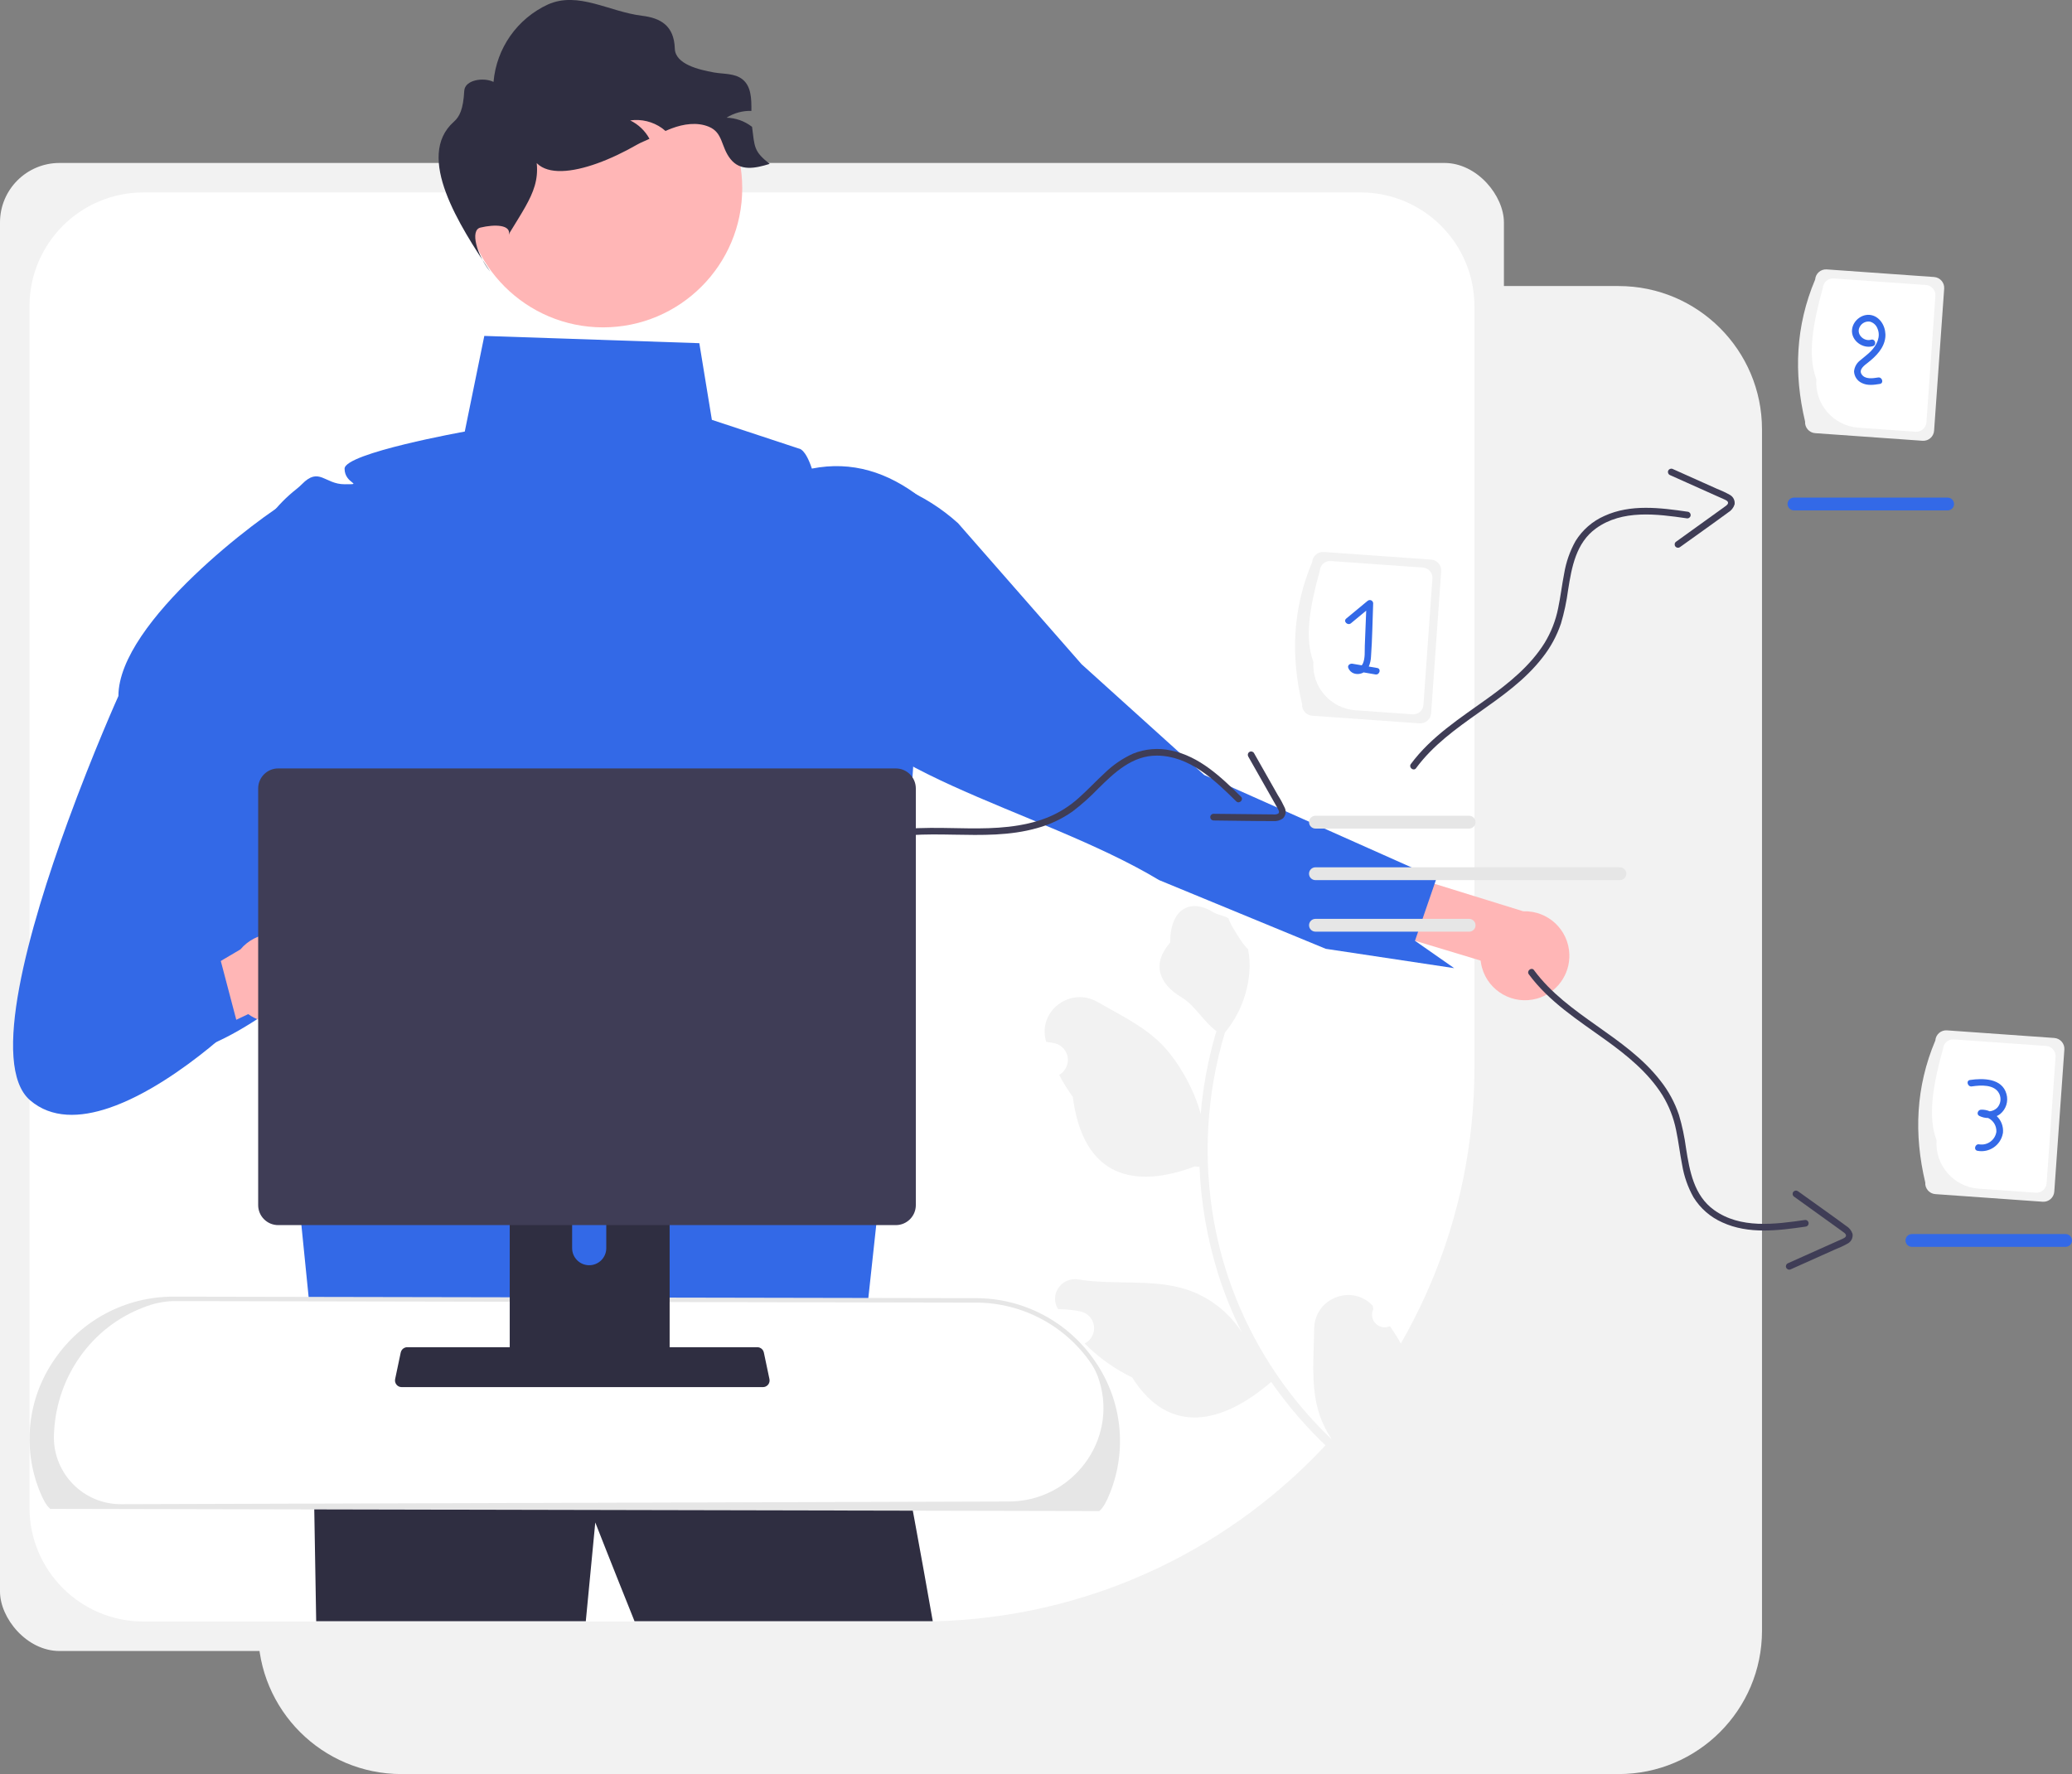 <?xml version="1.0" encoding="UTF-8"?>
<svg id="Layer_1" data-name="Layer 1" xmlns="http://www.w3.org/2000/svg" viewBox="0 0 930.99 797.33">
  <rect x="0" y="0" width="930.99" height="797.33" fill="#808080" stroke="none"/>
  <defs>
    <style>
      .cls-1 {
        fill: #f2f2f2;
      }

      .cls-2 {
        fill: #e6e6e6;
      }

      .cls-3 {
        fill: #fff;
      }

      .cls-4 {
        fill: #ffb6b6;
      }

      .cls-5 {
        fill: #3369e7;
      }

      .cls-6 {
        fill: #3f3d56;
      }

      .cls-7 {
        fill: #2f2e41;
      }
    </style>
  </defs>
  <path class="cls-1" d="M727.27,128.56h-63.26V667.85c0,35.58-28.85,64.43-64.43,64.43H115.96v.62c0,35.58,28.85,64.43,64.43,64.43H727.27c35.58,0,64.43-28.85,64.43-64.43h0V192.99c0-35.58-28.85-64.43-64.43-64.43Z"/>
  <rect class="cls-1" y="73.24" width="675.74" height="668.78" rx="26.74" ry="26.74"/>
  <path class="cls-3" d="M64.43,86.49c-28.27,0-51.18,22.91-51.18,51.18h0V677.58c0,28.27,22.91,51.18,51.18,51.18H413.46c137.53,0,249.03-111.49,249.03-249.03V137.67c0-28.27-22.91-51.18-51.18-51.18H64.43Z"/>
  <path class="cls-4" d="M690.53,448.82c-10.66,2.95-21.7-3.29-24.65-13.95-.29-1.03-.49-2.09-.61-3.15l-95.56-28.86,1.48-28.4,113.25,35.11c11.04-.39,20.31,8.24,20.7,19.28,.33,9.24-5.71,17.5-14.62,19.98h0Z"/>
  <path class="cls-5" d="M368.78,302.35c-9.68-8.08,4.49-48.1,.67-59.7-.23-.7-.45-1.41-.65-2.11-.43-1.5-.34-3.1,.27-4.53l35.92-16.89c9.36,3.82,17.98,9.25,25.48,16.02l55.49,63.37,55.12,49.79,24.19,10.78,80.15,35.75-.83,2.4h0s-8.81,25.59-8.81,25.59h0s17.62,12.3,17.62,12.3l-57.7-8.69-38.16-15.74-36.74-15.15c-54.25-32.65-143.51-49.57-152.02-93.18Z"/>
  <path class="cls-1" d="M624.51,596.04c-2.85,1.3-6.22,.04-7.52-2.81-.69-1.52-.68-3.27,.04-4.79-.08-.58-.14-1-.21-1.58-.09-.1-.19-.19-.28-.29-9.48-9.62-25.89-2.95-26.05,10.55-.15,11.99-1.46,24.46,1.56,35.87,1.34,5.04,3.54,9.81,6.5,14.1-18.79-17.85-33.51-39.53-43.19-63.57-2.42-6.03-4.5-12.2-6.24-18.47-1.42-5.14-2.6-10.33-3.56-15.57-5.17-28.45-3.51-57.73,4.83-85.42,6.33-7.67,10.16-17.1,10.97-27.02,.3-3.57,.09-7.16-.64-10.67-.87,.49-8.98-12.43-8.63-13.56-2.05-1.42-4.72-1.47-6.86-2.8-10.68-6.61-19.56-1.15-19.43,13.6-8.48,9.63-5.02,18.57,4.94,24.52,6.34,3.78,9.86,10.93,15.84,15.3-.18,.63-.39,1.25-.57,1.88-3.32,11.56-5.5,23.41-6.51,35.39-3.02-11.63-10.45-24.12-17.46-31.28-7.98-8.16-18.89-13.36-28.98-19.14-12.12-6.94-26.84,4.11-23.09,17.56,.04,.13,.07,.26,.11,.39,1.22,.16,2.43,.37,3.64,.62,4.16,.88,6.82,4.96,5.94,9.12-.45,2.11-1.76,3.94-3.61,5.04l-.14,.08c1.79,3.44,3.84,6.75,6.13,9.88,4.72,36.67,28.12,41.34,54.83,31.27,.7,.07,1.39,.14,2.09,.19,.68,16.27,3.48,32.38,8.32,47.93,2.88,9.16,6.5,18.07,10.82,26.65l-.17-.3c-5.88-9.11-14.72-15.91-25.03-19.25-15.26-4.83-32.87-1.8-48.29-4.42-7.42-1.26-13.17,6.52-9.36,13.01,.06,.1,.12,.21,.18,.31,2.15,.01,4.29,.16,6.42,.44,1.22,.16,2.43,.37,3.64,.62,4.16,.88,6.82,4.96,5.94,9.12-.45,2.11-1.76,3.94-3.61,5.04l-.14,.08c-.1,.06-.18,.11-.28,.17,6.17,6.27,13.38,11.43,21.3,15.25,17,26.85,41.18,20.36,62.47,2.02h.02c7.42,10.68,15.94,20.56,25.41,29.48l41.83-16.76c-.04-.52-.09-1.06-.14-1.58-3.77,1.79-7.75,3.12-11.85,3.95,1.58-5.05,3.14-10.13,4.72-15.18,.04-.1,.08-.2,.1-.3,.79-2.58,1.61-5.15,2.4-7.73h0c-2.31-6.01-5.38-11.7-9.15-16.92h0Z"/>
  <path class="cls-7" d="M394.61,632.85l-.48-.6c-1.38-8.88,.48,.6,.48,.6Z"/>
  <path class="cls-7" d="M419.11,728.64h-134c-10.41-25.88-17.64-44.39-17.64-44.39,0,0-1.75,18.13-4.26,44.39h-121.14c-1.13-71.36-2.72-144.63-3.24-167.9l232.52,5.18,23.13,29.33c.08,.49,.16,1.03,.26,1.64,.94,5.96,13.53,69.93,24.37,131.75Z"/>
  <path class="cls-5" d="M417.08,226.74l-.02-.04c-.74-1.37-1.93-2.45-3.37-3.04-14.71-11.42-30.82-16.62-48.9-13.06-2.96-8.96-5.72-8.96-5.72-8.96l-39.21-12.95-5.64-34.45-96.61-3.27-8.78,42.99s-54,9.68-54,16.68,9,7,0,7-11.41-8-19.2,0c-.67,.67-1.37,1.31-2.11,1.9-.09,.08-.19,.15-.28,.23-17.89,14.07-27.37,36.3-25.15,58.95l16.61,165.23,17.73,176.31,242.64,10.1,16.25-150.03,16.53-249.62c.15-1.37-.12-2.75-.77-3.96Z"/>
  <path class="cls-3" d="M18.77,669.83c1.39,3.49,2.78,6.04,4.19,7.3l470.58,1c1.41-1.26,2.81-3.82,4.19-7.3,16.46-41.41-14.59-86.31-59.15-86.39l-360.65-.68c-44.5-.08-75.61,44.73-59.17,86.08Z"/>
  <path class="cls-2" d="M493.92,679.13h-.38s-470.96-1-470.96-1l-.28-.25c-1.47-1.31-2.92-3.82-4.46-7.68h0c-7.91-19.57-5.43-41.81,6.6-59.15,12.01-17.7,32-28.29,53.38-28.29h.12l360.65,.68c21.46,.04,41.51,10.71,53.52,28.49,12.01,17.4,14.47,39.67,6.55,59.27-1.53,3.85-2.99,6.36-4.46,7.68l-.29,.26Zm-439.52-3.09l399.01-1.21c28.16-.09,48.88-27.27,40.54-54.17-.79-2.69-1.97-5.25-3.5-7.6-11.65-17.23-31.07-27.57-51.87-27.62l-360.65-.68h-.12c-4.58,.15-9.1,1.12-13.34,2.85-23.3,8.81-38.87,30.97-40.17,55.85-.02,.32-.03,.63-.05,.95-.86,16.59,11.9,30.74,28.5,31.59h0c.55,.03,1.09,.04,1.64,.04h0Z"/>
  <path class="cls-1" d="M585.06,316.46c-5.15-21.65-4.29-42.97,4.53-63.85,.19-2.69,2.53-4.72,5.22-4.53l48.22,3.42c2.69,.19,4.72,2.53,4.53,5.22l-4.53,63.85c-.19,2.69-2.53,4.72-5.22,4.53l-48.22-3.42c-2.69-.19-4.72-2.53-4.53-5.22Z"/>
  <path class="cls-3" d="M590.13,297.44c-4.12-10.67-1.49-25.34,2.91-41.05,.18-2.52,2.37-4.42,4.89-4.24l41.44,2.94c2.52,.18,4.42,2.37,4.24,4.89l-4.03,56.82c-.18,2.52-2.37,4.42-4.89,4.24l-25.67-1.82c-11.22-.81-19.68-10.55-18.89-21.78Z"/>
  <path class="cls-5" d="M618.82,300.22c-1.27-.22-2.53-.44-3.8-.65,.58-1.38,.92-2.84,.99-4.34,.6-7.99,.66-16.06,.98-24.07-.02-.84-.72-1.5-1.56-1.47-.37,.01-.73,.16-1,.41-3.18,2.63-6.36,5.27-9.54,7.9-1.49,1.23,.64,3.34,2.12,2.12,2.28-1.89,4.56-3.78,6.85-5.67-.21,5.25-.42,10.49-.63,15.74-.1,2.52,.21,5.58-.83,7.94-.14,.32-.33,.62-.55,.89-1.4-.24-2.8-.48-4.2-.72-1.01-.17-2.29,.67-1.85,1.85,.96,2.56,3.81,3.37,6.25,2.38,.21-.1,.42-.21,.62-.33l5.34,.92c1.89,.32,2.7-2.57,.8-2.89Z"/>
  <path class="cls-1" d="M865.06,531.46c-5.15-21.65-4.29-42.97,4.53-63.85,.19-2.69,2.53-4.72,5.22-4.53l48.22,3.42c2.69,.19,4.72,2.53,4.53,5.22l-4.53,63.85c-.19,2.69-2.53,4.72-5.22,4.53l-48.22-3.42c-2.69-.19-4.72-2.53-4.53-5.22Z"/>
  <path class="cls-3" d="M870.13,512.44c-4.12-10.67-1.49-25.34,2.91-41.05,.18-2.52,2.37-4.42,4.89-4.24l41.44,2.94c2.52,.18,4.42,2.37,4.24,4.89l-4.03,56.82c-.18,2.52-2.37,4.42-4.89,4.24l-25.67-1.82c-11.22-.81-19.68-10.55-18.89-21.78Z"/>
  <path class="cls-5" d="M897.18,501.6c.55-.26,1.07-.57,1.56-.94,2.63-2.17,3.73-5.67,2.81-8.95-1.94-7.14-10.49-7.19-16.39-6.33-1.9,.28-1.09,3.17,.8,2.89,3.98-.58,10.22-1.05,12.35,3.3,1,2.09,.64,4.57-.91,6.28-.91,.91-2.1,1.48-3.38,1.61-1.24-.54-2.58-.79-3.93-.73-1.39,.07-2.16,2.09-.76,2.8,1.25,.62,2.62,.94,4.01,.95,2.36,1.14,3.81,3.58,3.67,6.2-.56,3.67-3.98,6.2-7.65,5.64h-.04c-1.89-.38-2.69,2.51-.8,2.89,5.29,1,10.39-2.48,11.39-7.78,.03-.14,.05-.28,.07-.41,.24-2.76-.79-5.49-2.8-7.4Z"/>
  <path class="cls-1" d="M811.06,189.46c-5.15-21.65-4.29-42.97,4.53-63.85,.19-2.69,2.53-4.72,5.22-4.53l48.22,3.42c2.69,.19,4.72,2.53,4.53,5.22l-4.53,63.85c-.19,2.69-2.53,4.72-5.22,4.53l-48.22-3.42c-2.69-.19-4.72-2.53-4.53-5.22Z"/>
  <path class="cls-3" d="M816.13,170.44c-4.12-10.67-1.49-25.34,2.91-41.05,.18-2.52,2.37-4.42,4.89-4.24l41.44,2.94c2.52,.18,4.42,2.37,4.24,4.89l-4.03,56.82c-.18,2.52-2.37,4.42-4.89,4.24l-25.67-1.82c-11.22-.81-19.68-10.55-18.89-21.78Z"/>
  <path class="cls-5" d="M841.61,141.84c-4.25-1.47-8.97,1.89-9.45,6.24-.55,4.94,4.76,8.84,9.36,7.49,1.85-.54,1.06-3.44-.8-2.89-3.37,.98-6.97-2.66-5.03-5.91,.9-1.61,2.7-2.49,4.53-2.21,1.53,.42,2.77,1.55,3.34,3.03,1.65,3.73-.31,7.51-2.92,10.22-1.49,1.54-3.23,2.75-4.83,4.15-1.57,1.19-2.57,2.99-2.75,4.95,.09,2.23,1.4,4.22,3.41,5.18,2.56,1.32,5.47,.9,8.19,.46,1.9-.31,1.09-3.2-.8-2.89-2.38,.38-5.94,.96-7.45-1.52-1.29-2.12,1.37-3.99,2.82-5.12,3.64-2.84,7.33-6.51,7.87-11.34,.45-3.96-1.56-8.48-5.51-9.85Z"/>
  <path class="cls-5" d="M109.8,434.13l23.76,10.7c-11.17,9.06-28.18,21.25-44.84,26.89l-26.47-18.05c-9.86-38.02-3.82-77.2,8.03-110.33,6.57-18.41,15.27-35.98,25.94-52.36-2.22-22.65,7.26-44.88,25.15-58.95,.1-.08,.19-.15,.28-.23,17.71,15.37,28.5,37.22,29.92,60.63l.53,8.76,1.06,17.26,2.69,44.08-31.9,49.6-14.15,22Z"/>
  <path class="cls-7" d="M178.15,622.31c.56,.71,1.42,1.11,2.32,1.11h162.34c1.65,0,2.99-1.34,2.98-2.99,0-.2-.02-.41-.06-.61l-2.52-11.97c-.21-.99-.91-1.81-1.86-2.17-.34-.13-.7-.2-1.06-.2H182.98c-.36,0-.72,.07-1.06,.2-.95,.36-1.65,1.18-1.86,2.17l-2.52,11.97c-.18,.88,.04,1.79,.61,2.49Z"/>
  <path class="cls-7" d="M229.03,513.87v102.56h71.85v-102.56c0-1.51-.98-2.85-2.43-3.3-.33-.11-.68-.16-1.03-.16h-64.92c-1.91,0-3.47,1.54-3.47,3.46h0s0,0,0,0Zm28.04,35.24c.04-4.24,3.51-7.64,7.74-7.6,4.18,.04,7.56,3.42,7.6,7.6v11.9c-.02,4.24-3.47,7.65-7.71,7.63-4.21-.02-7.61-3.43-7.63-7.63v-11.9Z"/>
  <circle class="cls-4" cx="270.97" cy="84.6" r="62.53"/>
  <path class="cls-7" d="M345.83,73.66c-6.74,2.09-13.24,3.33-17.62-2.2s-3.24-11.85-9.76-14.52c-5.27-2.16-11.35-1.23-16.65,.77-.95,.35-1.87,.75-2.78,1.15-.51-.44-1.01-.86-1.56-1.26-4.14-2.95-9.26-4.19-14.3-3.48,3.68,1.78,6.71,4.67,8.66,8.26-1.81,.9-3.75,1.58-5.49,2.58-23.88,13.73-50.43,19.26-48.27-3.66,7.23,19.03,1.61,25.82-8.99,43.2l-.42,1.01c1.06-4.56-6.38-4.78-12.8-3.22-4.74,1.15-1.67,12.21,4.41,19.83-13.59-20.47-33.95-51.71-16.35-67.39,2.6-2.31,4.23-5.57,4.69-13.92,.28-4.95,8.7-6.19,13.15-3.99,1.31-15.15,10.64-28.44,24.45-34.81,13.61-6.06,27.46,3.26,42.25,5.07,8.21,1,14.43,4.31,14.76,14.78,.22,6.98,10.73,9.47,17.6,10.71,4.36,.77,9.27,.31,12.76,3.06,4.03,3.19,4.08,8.81,4.05,14.21-3.94-.11-7.83,.95-11.17,3.06,4.08,.1,8.03,1.49,11.28,3.97,.06,.04,.12,.08,.18,.13,1.19,9.08,.7,10.99,7.91,16.65Z"/>
  <path class="cls-6" d="M390.93,378.54c24.43-7.59,50.59,.62,75.15-6.39,5.65-1.55,10.99-4.05,15.79-7.42,4.09-3.1,7.93-6.52,11.49-10.23,7.39-7.31,15.42-14.98,26.52-14.9,14.62,.11,25.85,10.97,35.59,20.56,1.38,1.36,3.5-.76,2.12-2.12-8.95-8.81-18.63-18.11-31.38-20.74-5.72-1.27-11.69-.77-17.12,1.42-4.71,2.14-9.01,5.08-12.72,8.7-3.92,3.6-7.55,7.52-11.52,11.06-4.15,3.78-8.94,6.8-14.14,8.92-11.26,4.48-23.62,5.03-35.59,4.89-15.04-.16-30.43-1.19-45,3.34-1.84,.57-1.05,3.47,.8,2.89h0Z"/>
  <path class="cls-6" d="M560.83,339.95l7.51,13.24,3.63,6.41c.65,1.14,1.31,2.27,1.94,3.42,.39,.71,1.23,1.98,.42,2.65-.71,.35-1.5,.47-2.28,.36-1.32,0-2.65-.03-3.97-.04l-7.45-.08-15.39-.16c-.83,.03-1.48,.72-1.45,1.55,.03,.79,.66,1.42,1.45,1.45,8.94,.09,17.88,.28,26.81,.27,1.56,.15,3.12-.28,4.39-1.2,1.27-1.27,1.59-3.2,.8-4.81-.88-1.92-1.89-3.78-3.03-5.56l-3.27-5.77-7.51-13.24c-.44-.7-1.37-.91-2.07-.47-.67,.42-.89,1.29-.52,1.98h0Z"/>
  <path class="cls-2" d="M660.1,372.39h-69.03c-1.59,0-2.88-1.28-2.89-2.87,0-1.59,1.28-2.88,2.87-2.89,0,0,0,0,0,0,0,0,.01,0,.02,0h69.03c1.59,0,2.88,1.28,2.89,2.87,0,1.59-1.28,2.88-2.87,2.89,0,0,0,0,0,0,0,0-.01,0-.02,0Z"/>
  <path class="cls-2" d="M660.1,418.72h-69.03c-1.59,0-2.88-1.28-2.89-2.87,0-1.59,1.28-2.88,2.87-2.88h69.05c1.59,0,2.88,1.28,2.89,2.87s-1.28,2.88-2.87,2.89h-.02Z"/>
  <path class="cls-2" d="M727.86,395.56h-136.8c-1.59,0-2.88-1.28-2.89-2.87,0-1.59,1.28-2.88,2.87-2.89,0,0,0,0,0,0h136.81c1.59,0,2.88,1.28,2.89,2.87,0,1.59-1.28,2.88-2.87,2.89,0,0,0,0,0,0,0,0-.01,0-.02,0Z"/>
  <path class="cls-6" d="M636.27,345.23c15.19-20.59,41.12-29.47,56.77-49.66,3.64-4.59,6.45-9.78,8.33-15.33,1.46-4.92,2.53-9.96,3.2-15.05,1.62-10.27,3.54-21.2,12.54-27.71,11.85-8.57,27.32-6.47,40.86-4.52,.82,.1,1.57-.49,1.67-1.31,.09-.78-.44-1.51-1.21-1.65-12.43-1.8-25.74-3.55-37.56,1.88-5.36,2.37-9.87,6.3-12.95,11.28-2.53,4.52-4.25,9.44-5.1,14.54-1.03,5.23-1.63,10.53-2.73,15.74-1.11,5.5-3.17,10.77-6.1,15.56-6.42,10.28-16.05,18.04-25.78,25.03-12.21,8.77-25.22,17.07-34.28,29.34-1.14,1.55,1.21,3.42,2.36,1.86h0Z"/>
  <path class="cls-6" d="M750.31,213.5l13.89,6.22,6.72,3.01c1.19,.53,2.4,1.05,3.59,1.6,.73,.34,2.16,.86,1.91,1.88-.17,.69-1.1,1.25-1.63,1.64-1.07,.79-2.15,1.55-3.22,2.32l-6.05,4.35-12.49,8.99c-.65,.51-.76,1.46-.25,2.11,.49,.62,1.37,.75,2.02,.31,7.25-5.22,14.57-10.36,21.76-15.66,1.34-.8,2.35-2.07,2.82-3.56,.27-1.77-.61-3.52-2.21-4.35-1.85-1.03-3.77-1.92-5.74-2.69l-6.05-2.71-13.89-6.22c-.77-.3-1.64,.08-1.95,.85-.29,.73,.04,1.57,.76,1.91h0Z"/>
  <path class="cls-5" d="M875.1,229.39h-69.03c-1.59,0-2.88-1.28-2.89-2.87,0-1.59,1.28-2.88,2.87-2.88h69.05c1.59,0,2.88,1.28,2.89,2.87,0,1.59-1.28,2.88-2.87,2.89h0s-.01,0-.02,0Z"/>
  <path class="cls-6" d="M689.27,436.04c15.19,20.59,41.12,29.47,56.77,49.66,3.64,4.59,6.45,9.78,8.33,15.33,1.46,4.92,2.53,9.96,3.2,15.05,1.62,10.27,3.54,21.2,12.54,27.71,11.85,8.57,27.32,6.47,40.86,4.52,.82-.1,1.57,.49,1.67,1.31,.09,.78-.44,1.51-1.21,1.65-12.43,1.8-25.74,3.55-37.56-1.88-5.36-2.37-9.87-6.3-12.95-11.28-2.53-4.52-4.25-9.44-5.1-14.54-1.03-5.23-1.63-10.53-2.73-15.74-1.11-5.5-3.17-10.77-6.1-15.56-6.42-10.28-16.05-18.04-25.78-25.03-12.21-8.77-25.22-17.07-34.28-29.34-1.14-1.55,1.21-3.42,2.36-1.86h0Z"/>
  <path class="cls-6" d="M803.31,567.77l13.89-6.22,6.72-3.01c1.19-.53,2.4-1.05,3.59-1.6,.73-.34,2.16-.86,1.91-1.88-.17-.69-1.1-1.25-1.63-1.64-1.07-.79-2.15-1.55-3.22-2.32l-6.05-4.35-12.49-8.99c-.65-.51-.76-1.46-.25-2.11,.49-.62,1.37-.75,2.02-.31,7.25,5.22,14.57,10.36,21.76,15.66,1.34,.8,2.35,2.07,2.82,3.56,.27,1.77-.61,3.52-2.21,4.35-1.85,1.03-3.77,1.92-5.74,2.69l-6.05,2.71-13.89,6.22c-.77,.3-1.64-.08-1.95-.85-.29-.73,.04-1.57,.76-1.9h0Z"/>
  <path class="cls-5" d="M928.1,560.39h-69.03c-1.59,0-2.88-1.28-2.89-2.87,0-1.59,1.27-2.88,2.86-2.89,0,0,.02,0,.03,0h69.03c1.59,0,2.88,1.28,2.89,2.86s-1.28,2.88-2.86,2.89c0,0-.02,0-.03,0Z"/>
  <path class="cls-4" d="M141.17,448.59c-4.98,9.88-17.03,13.84-26.9,8.86-.96-.48-1.87-1.04-2.74-1.67l-71.9,34.21-4.82-20.15,73.22-43.15c7.13-8.43,19.75-9.49,28.19-2.35,7.06,5.97,9.1,16,4.95,24.25h0Z"/>
  <path class="cls-5" d="M113.46,344.67l-50.59,103.37,21.38-9.69,14.88-6.75,7.46,28.34s-4.94,4.8-12.73,11.11c-11.17,9.06-28.18,21.25-44.84,26.89-13.04,4.42-25.85,4.83-35.47-3.41-18.26-15.64-.41-77.75,16.84-125.04,11.55-31.67,22.82-56.68,22.82-56.68,0-33.4,64.82-81.43,76.85-88h0c6.87-3.74,8.77,1.71,8.77,1.71l-37.7,55.19,11.27,45.7,3.19,12.91-2.13,4.35Z"/>
  <path class="cls-6" d="M116,354.35v187.26c0,4.97,4.03,9,9,9H402.5c4.97,0,9-4.03,9-9v-187.26c-.01-4.96-4.04-8.98-9-8.99H125c-4.96,0-8.99,4.03-9,8.99Z"/>
</svg>